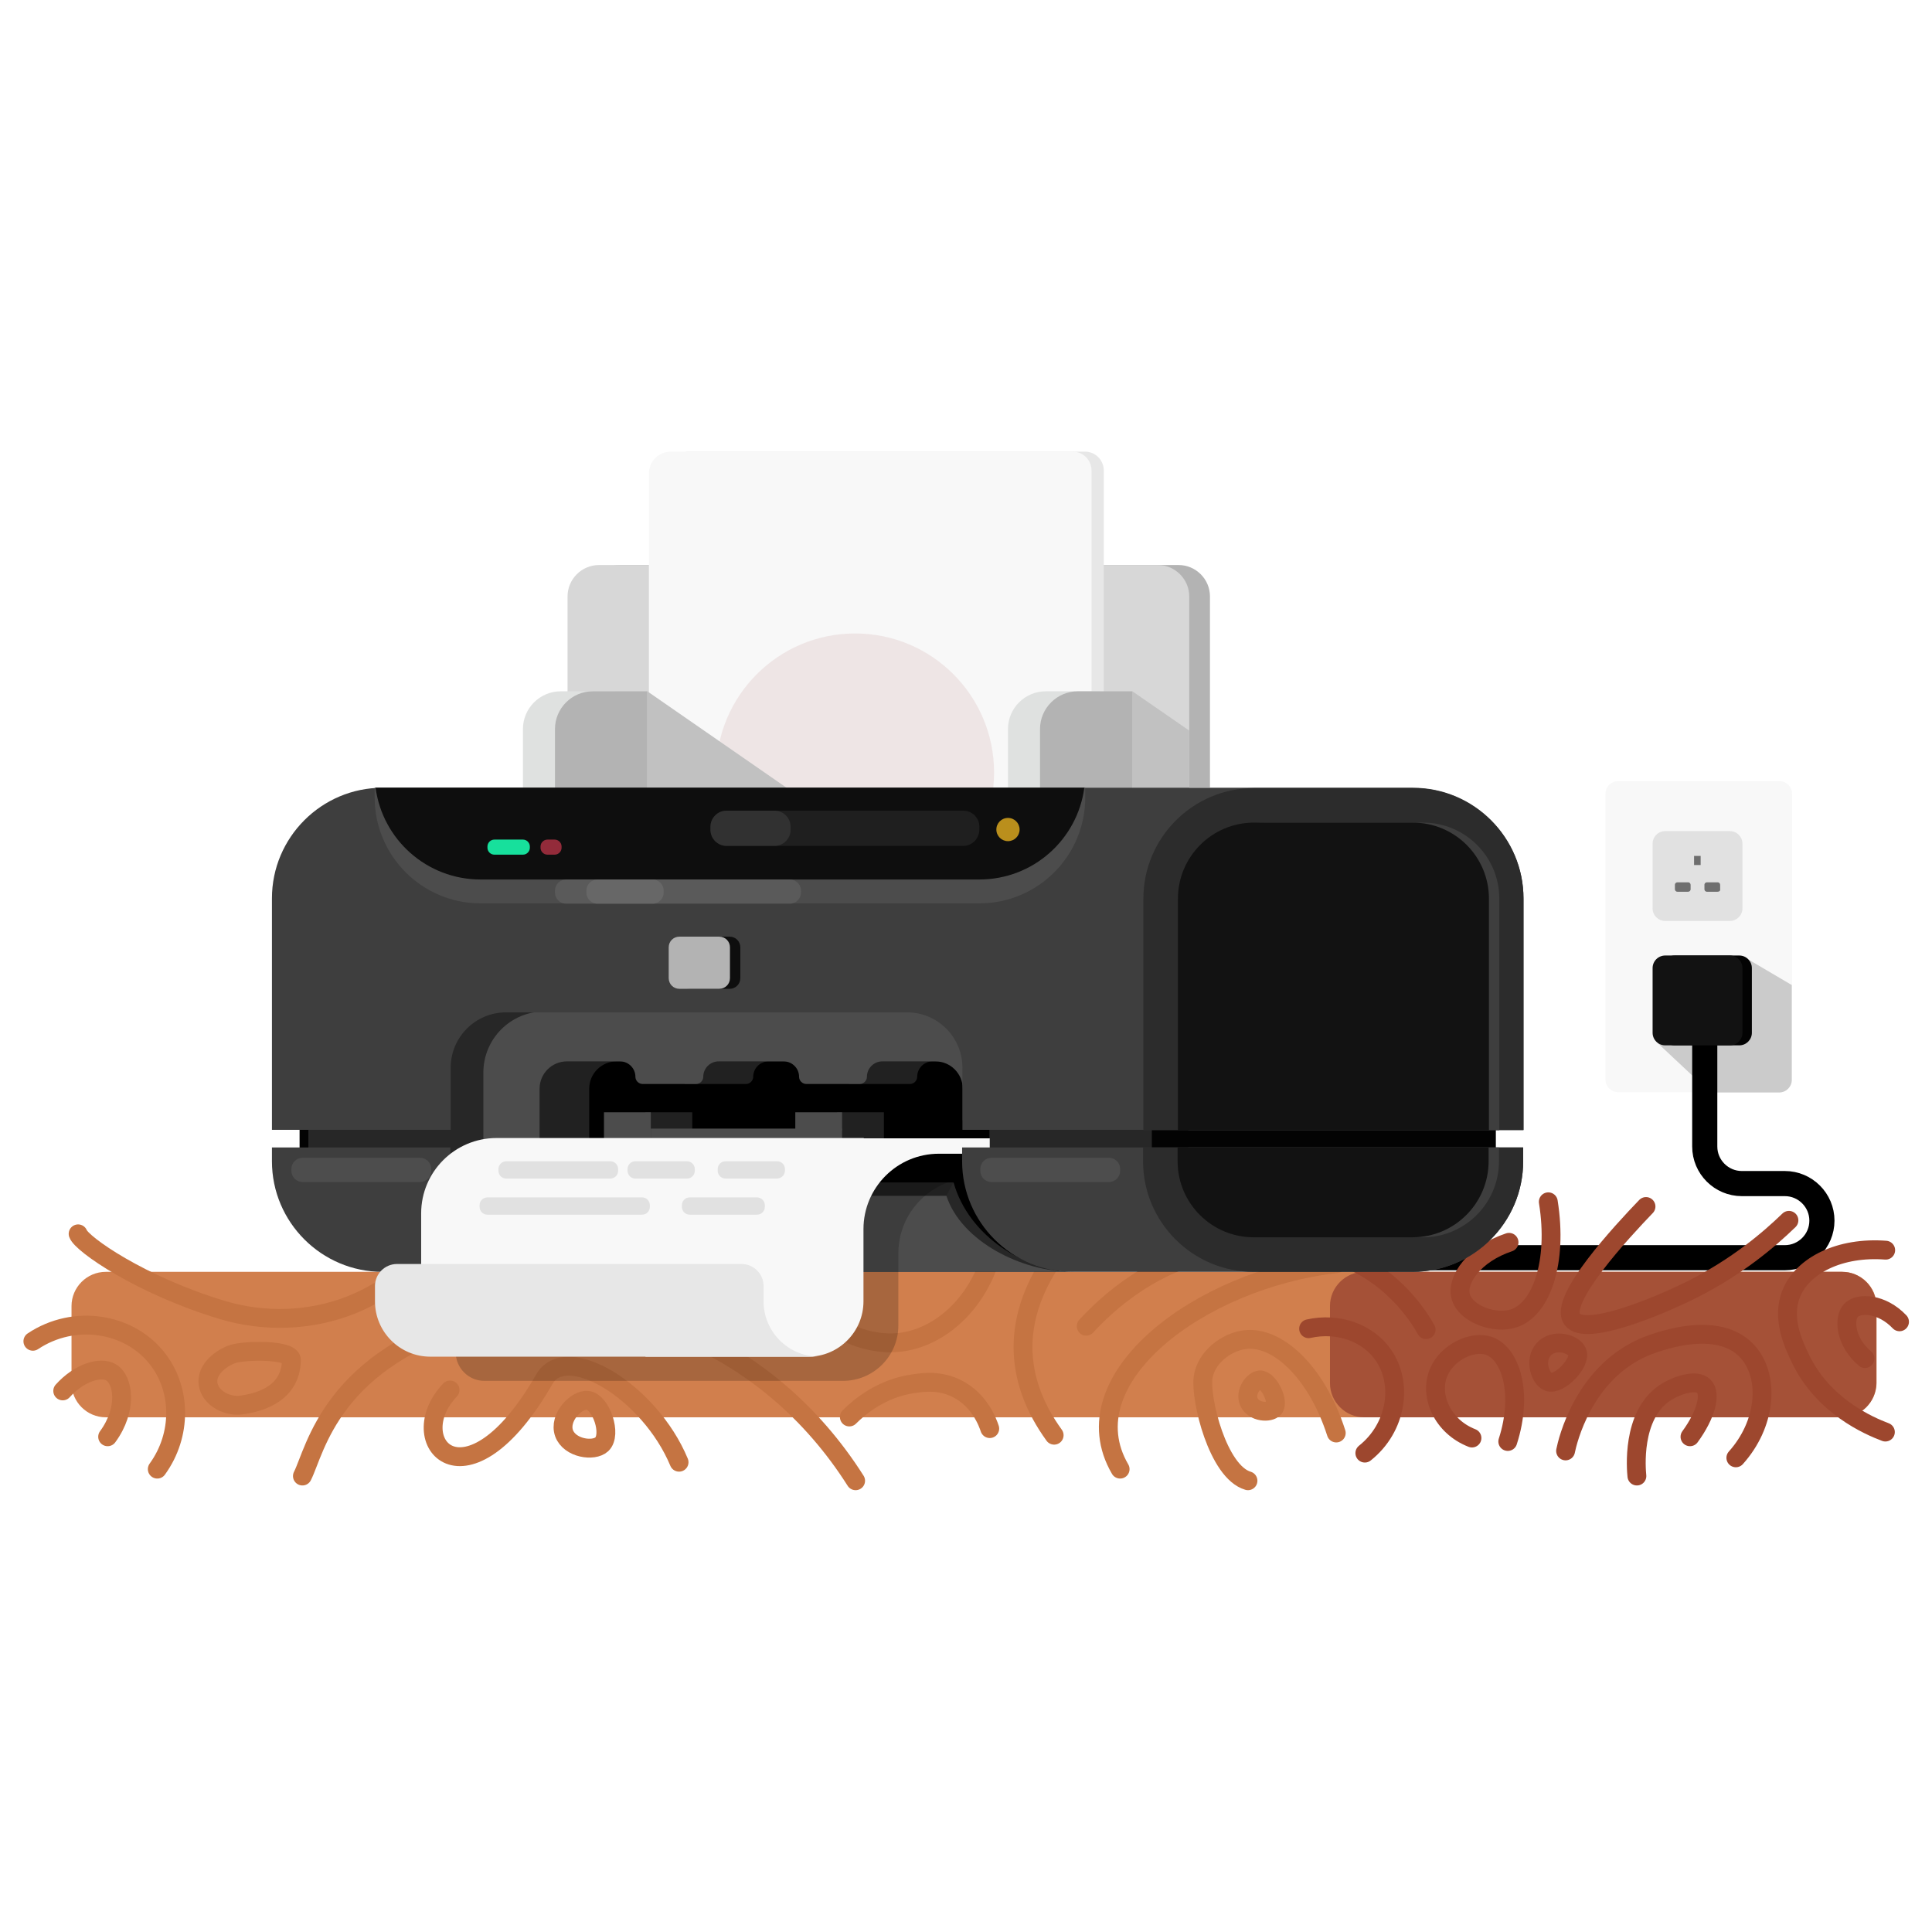 <?xml version="1.0" encoding="UTF-8" standalone="no"?>
<!DOCTYPE svg PUBLIC "-//W3C//DTD SVG 1.1//EN" "http://www.w3.org/Graphics/SVG/1.1/DTD/svg11.dtd">
<svg width="100%" height="100%" viewBox="0 0 1000 1000" version="1.1" xmlns="http://www.w3.org/2000/svg" xmlns:xlink="http://www.w3.org/1999/xlink" xml:space="preserve" xmlns:serif="http://www.serif.com/" style="fill-rule:evenodd;clip-rule:evenodd;stroke-linecap:round;stroke-linejoin:round;stroke-miterlimit:10;">
    <g id="XMLID_19_" transform="matrix(1.626,0,0,1.626,-329.158,-289.651)">
        <path d="M768.9,525.8L717.5,525.8C715.3,525.8 713.5,524 713.5,521.8L713.5,430.8C713.5,428.6 715.3,426.8 717.5,426.8L768.9,426.8C771.1,426.8 772.9,428.6 772.9,430.8L772.9,521.8C772.9,524 771.1,525.8 768.9,525.8Z" style="fill:rgb(248,248,248);fill-rule:nonzero;"/>
    </g>
    <g id="XMLID_41_" transform="matrix(1.626,0,0,1.626,-329.158,-289.651)">
        <path d="M729.6,509.7L746.9,525.9L768.8,525.9C771,525.9 772.8,524.1 772.8,521.9L772.8,491.7L757,482.4L729.6,509.7Z" style="fill:rgb(193,193,193);fill-opacity:0.81;fill-rule:nonzero;"/>
    </g>
    <g id="XMLID_21_" transform="matrix(1.626,0,0,1.626,-329.158,-289.651)">
        <path d="M753.1,471.3L732.5,471.3C730.3,471.3 728.5,469.5 728.5,467.3L728.5,446.7C728.5,444.5 730.3,442.7 732.5,442.7L753.1,442.7C755.3,442.7 757.1,444.5 757.1,446.7L757.1,467.3C757.1,469.5 755.3,471.3 753.1,471.3Z" style="fill:rgb(221,221,221);fill-opacity:0.85;fill-rule:nonzero;"/>
    </g>
    <g id="XMLID_5_" transform="matrix(1.626,0,0,1.626,-329.158,-289.651)">
        <path d="M756.1,510.9L735.5,510.9C733.3,510.9 731.5,509.1 731.5,506.9L731.5,486.3C731.5,484.1 733.3,482.3 735.5,482.3L756.1,482.3C758.3,482.3 760.1,484.1 760.1,486.3L760.1,506.9C760.1,509.1 758.3,510.9 756.1,510.9Z" style="fill:rgb(3,3,3);fill-rule:nonzero;"/>
    </g>
    <g id="XMLID_298_" transform="matrix(1.626,0,0,1.626,-329.158,-289.651)">
        <path d="M745.1,502L745.1,543.1C745.1,549.6 750.4,554.9 756.9,554.9L770.6,554.9C777.1,554.9 782.4,560.2 782.4,566.7C782.4,573.2 777.1,578.5 770.6,578.5L621,578.5" style="fill:none;fill-rule:nonzero;stroke:black;stroke-width:8px;"/>
    </g>
    <g id="XMLID_16_" transform="matrix(1.626,0,0,1.626,-329.158,-289.651)">
        <path d="M788.8,629.3L236.1,629.3C230.1,629.3 225.2,624.4 225.2,618.4L225.2,593.9C225.2,587.9 230.1,583 236.1,583L788.9,583C794.9,583 799.8,587.9 799.8,593.9L799.8,618.4C799.7,624.4 794.8,629.3 788.8,629.3Z" style="fill:rgb(209,127,77);fill-rule:nonzero;"/>
    </g>
    <g id="XMLID_119_">
        <g id="XMLID_116_" transform="matrix(1.626,0,0,1.626,-329.158,-289.651)">
            <path d="M559,645.8C542.3,617.2 584.1,585.4 627.8,580.4" style="fill:none;fill-rule:nonzero;stroke:rgb(197,116,66);stroke-width:6px;"/>
        </g>
        <g id="XMLID_1_" transform="matrix(1.626,0,0,1.626,-329.158,-289.651)">
            <path d="M472.8,629.2C475.9,626.1 483,620 493.3,618.6C496.7,618.1 501.6,617.5 506.9,620.1C514.3,623.7 516.9,631.1 517.5,632.9" style="fill:none;fill-rule:nonzero;stroke:rgb(197,116,66);stroke-width:6px;"/>
        </g>
        <g id="XMLID_6_" transform="matrix(1.626,0,0,1.626,-329.158,-289.651)">
            <path d="M227.3,570.9C228.4,574.1 247.1,587.3 273.4,595.2C299.7,603 331.5,593.7 346,563.3" style="fill:none;fill-rule:nonzero;stroke:rgb(197,116,66);stroke-width:6px;"/>
        </g>
        <g id="XMLID_106_" transform="matrix(1.626,0,0,1.626,-329.158,-289.651)">
            <path d="M212.9,605.1C226.1,596.3 243.6,599.2 252.5,610.6C260.2,620.4 260.4,634.9 252.5,645.8" style="fill:none;fill-rule:nonzero;stroke:rgb(197,116,66);stroke-width:6px;"/>
        </g>
        <g id="XMLID_185_" transform="matrix(1.626,0,0,1.626,-329.158,-289.651)">
            <path d="M222.4,620.9C227.6,615.1 234.4,613 237.8,615C241.8,617.4 243.1,626.8 236.7,635.5" style="fill:none;fill-rule:nonzero;stroke:rgb(197,116,66);stroke-width:6px;"/>
        </g>
        <g id="XMLID_187_" transform="matrix(1.626,0,0,1.626,-329.158,-289.651)">
            <path d="M276.4,609.2C272.9,610.4 267.9,614.1 268.7,618.8C269.4,623.3 274.9,626 279.2,625.4C285.8,624.5 295,621.5 295.2,611.1C295.3,607.6 280.1,607.9 276.4,609.2Z" style="fill:none;fill-rule:nonzero;stroke:rgb(197,116,66);stroke-width:6px;"/>
        </g>
        <g id="XMLID_192_" transform="matrix(1.626,0,0,1.626,-329.158,-289.651)">
            <path d="M298.7,648C302.8,640 307.9,609.9 355.9,597.4C397.8,586.4 446.8,605.3 474.8,649.5" style="fill:none;fill-rule:nonzero;stroke:rgb(197,116,66);stroke-width:6px;"/>
        </g>
        <g id="XMLID_194_" transform="matrix(1.626,0,0,1.626,-329.158,-289.651)">
            <path d="M345.7,620.6C330.1,637 350.9,660.4 375.7,617.2C382.6,605.1 409.2,621 418.6,643.6" style="fill:none;fill-rule:nonzero;stroke:rgb(197,116,66);stroke-width:6px;"/>
        </g>
        <g id="XMLID_199_" transform="matrix(1.626,0,0,1.626,-329.158,-289.651)">
            <path d="M599.7,649.5C590.1,646.7 584.5,623.6 585.4,616.7C586.3,610.1 593,605.3 598.6,604.6C608.9,603.2 621.5,614.7 627.8,634.3" style="fill:none;fill-rule:nonzero;stroke:rgb(197,116,66);stroke-width:6px;"/>
        </g>
        <g id="XMLID_202_" transform="matrix(1.626,0,0,1.626,-329.158,-289.651)">
            <path d="M461.5,565.2C460.2,567.4 455,576.3 457.8,586.5C461.4,599.5 475.8,605.8 486.4,605.6C501.8,605.3 516.6,591.2 519.4,571.1" style="fill:none;fill-rule:nonzero;stroke:rgb(197,116,66);stroke-width:6px;"/>
        </g>
        <g id="XMLID_197_" transform="matrix(1.626,0,0,1.626,-329.158,-289.651)">
            <path d="M548.9,565.9C543.9,570.8 512.4,599.6 538,635" style="fill:none;fill-rule:nonzero;stroke:rgb(197,116,66);stroke-width:6px;"/>
        </g>
        <g id="XMLID_262_" transform="matrix(1.626,0,0,1.626,-329.158,-289.651)">
            <path d="M548.2,600.3C554.2,593.8 569.8,578.5 593.7,575.4C600.3,574.5 606.2,574.7 611.3,575.4" style="fill:none;fill-rule:nonzero;stroke:rgb(197,116,66);stroke-width:6px;"/>
        </g>
        <g id="XMLID_3_" transform="matrix(1.626,0,0,1.626,-329.158,-289.651)">
            <path d="M603.5,617.4C601.5,617.5 598.6,621.2 600,624.4C601.5,627.8 606.7,628 608,626.4C609.7,624.3 606.3,617.3 603.5,617.4Z" style="fill:none;fill-rule:nonzero;stroke:rgb(197,116,66);stroke-width:6px;"/>
        </g>
        <g id="XMLID_4_" transform="matrix(1.626,0,0,1.626,-329.158,-289.651)">
            <path d="M389.5,623.9C385.9,623.5 380.2,629.4 382,634.4C383.8,639.2 391.4,640.3 394,637.9C397.3,634.8 393.8,624.4 389.5,623.9Z" style="fill:none;fill-rule:nonzero;stroke:rgb(197,116,66);stroke-width:6px;"/>
        </g>
    </g>
    <g id="XMLID_9_" transform="matrix(1.626,0,0,1.626,-329.158,-289.651)">
        <path d="M587.7,428.8L389.8,428.8L389.8,368C389.8,362.5 394.3,358 399.8,358L577.6,358C583.1,358 587.6,362.5 587.6,368L587.6,428.8L587.7,428.8Z" style="fill:rgb(179,179,179);fill-rule:nonzero;"/>
    </g>
    <g id="XMLID_7_" transform="matrix(1.626,0,0,1.626,-329.158,-289.651)">
        <path d="M581,428.8L383.1,428.8L383.1,368C383.1,362.5 387.6,358 393.1,358L571,358C576.5,358 581,362.5 581,368L581,428.8Z" style="fill:rgb(215,215,215);fill-rule:nonzero;"/>
    </g>
    <g id="XMLID_43_" transform="matrix(1.626,0,0,1.626,-329.158,-289.651)">
        <path d="M581,410.7L562.9,398.2L562.9,441L581,441L581,410.7Z" style="fill:rgb(193,193,193);fill-rule:nonzero;"/>
    </g>
    <g id="XMLID_15_" transform="matrix(1.626,0,0,1.626,-329.158,-289.651)">
        <path d="M553.8,428.8L414.8,428.8L414.8,328.9C414.8,325 417.9,321.9 421.8,321.9L547.8,321.9C551.1,321.9 553.8,324.6 553.8,327.9L553.8,428.8Z" style="fill:rgb(231,231,231);fill-rule:nonzero;"/>
    </g>
    <g id="XMLID_12_" transform="matrix(1.626,0,0,1.626,-329.158,-289.651)">
        <path d="M549.9,428.8L409,428.8L409,328.9C409,325 412.1,321.9 416,321.9L543.9,321.9C547.2,321.9 549.9,324.6 549.9,327.9L549.9,428.8Z" style="fill:rgb(248,248,248);fill-rule:nonzero;"/>
    </g>
    <g id="XMLID_8_" transform="matrix(1.626,0,0,1.626,-329.158,-289.651)">
        <path d="M398.3,441L368.9,441L368.9,410.2C368.9,403.6 374.3,398.2 380.9,398.2L398.3,398.2L398.3,441Z" style="fill:rgb(223,225,224);fill-rule:nonzero;"/>
    </g>
    <g id="XMLID_11_" transform="matrix(1.626,0,0,1.626,-329.158,-289.651)">
        <path d="M408.5,441L379.1,441L379.1,410.2C379.1,403.6 384.5,398.2 391.1,398.2L408.5,398.2L408.5,441Z" style="fill:rgb(179,179,179);fill-rule:nonzero;"/>
    </g>
    <g id="XMLID_14_" transform="matrix(1.626,0,0,1.626,-329.158,-289.651)">
        <path d="M552.7,441L523.3,441L523.3,410.2C523.3,403.6 528.7,398.2 535.3,398.2L552.7,398.2L552.7,441Z" style="fill:rgb(223,225,224);fill-rule:nonzero;"/>
    </g>
    <g transform="matrix(1.626,0,0,1.626,-119.311,-116.188)">
        <circle cx="345.576" cy="317.341" r="44.239" style="fill:rgb(177,112,112);fill-opacity:0.14;"/>
    </g>
    <g id="XMLID_13_" transform="matrix(1.626,0,0,1.626,-329.158,-289.651)">
        <path d="M562.9,441L533.5,441L533.5,410.2C533.5,403.6 538.9,398.2 545.5,398.2L562.9,398.2L562.9,441Z" style="fill:rgb(179,179,179);fill-rule:nonzero;"/>
    </g>
    <g id="XMLID_25_" transform="matrix(1.626,0,0,1.626,-329.158,-289.651)">
        <path d="M408.5,398.2L470.3,441L408.5,441L408.5,398.2Z" style="fill:rgb(193,193,193);fill-rule:nonzero;"/>
    </g>
    <g id="XMLID_32_" transform="matrix(1.626,0,0,1.626,-329.158,-289.651)">
        <rect x="297.8" y="524.2" width="380.8" height="33.5" style="fill:rgb(3,3,3);"/>
    </g>
    <g id="XMLID_27_" transform="matrix(1.626,0,0,1.626,-329.158,-289.651)">
        <rect x="300.6" y="483.4" width="268.5" height="81.4" style="fill:rgb(39,39,39);"/>
    </g>
    <g id="XMLID_71_" transform="matrix(1.626,0,0,1.626,-329.158,-289.651)">
        <path d="M529.3,580.4L363.5,580.4L363.5,514.3L517.4,514.3L517.4,550.1L529.3,557.5L529.3,580.4Z" style="fill-rule:nonzero;"/>
    </g>
    <g id="XMLID_35_" transform="matrix(1.626,0,0,1.626,-329.158,-289.651)">
        <path d="M523.1,500.1L391.6,500.1C380.8,500.1 372.1,508.8 372.1,519.6L372.1,558.6L390,558.6L390,524.7C390,519.9 393.9,516 398.7,516L415.6,516C418.3,516 420.5,518.2 420.5,520.9L420.5,523.2L439.9,523.2C441.2,523.2 442.2,522.1 442.2,520.9C442.2,518.2 444.4,516 447.1,516L467.8,516C470.5,516 472.7,518.2 472.7,520.9L472.7,523.2L492.1,523.2C493.4,523.2 494.4,522.1 494.4,520.9C494.4,518.2 496.6,516 499.3,516L516.2,516C521,516 524.9,519.9 524.9,524.7L524.9,534.7L542.8,534.7L542.8,519.6C542.6,508.8 533.9,500.1 523.1,500.1Z" style="fill:rgb(33,33,33);fill-rule:nonzero;"/>
    </g>
    <g id="XMLID_123_" transform="matrix(1.626,0,0,1.626,-329.158,-289.651)">
        <path d="M507.3,500.1L375.8,500.1C365,500.1 356.3,508.8 356.3,519.6L356.3,558.6L374.2,558.6L374.2,524.7C374.2,519.9 378.1,516 382.9,516L399.8,516C402.5,516 404.7,518.2 404.7,520.9C404.7,522.2 405.8,523.2 407,523.2L424,523.2C425.3,523.2 426.3,522.1 426.3,520.9C426.3,518.2 428.5,516 431.2,516L451.9,516C454.6,516 456.8,518.2 456.8,520.9C456.8,522.2 457.9,523.2 459.1,523.2L476.1,523.2C477.4,523.2 478.4,522.1 478.4,520.9C478.4,518.2 480.6,516 483.3,516L500.2,516C505,516 508.9,519.9 508.9,524.7L508.9,534.7L526.8,534.7L526.8,519.6C526.8,508.8 518,500.1 507.3,500.1Z" style="fill:rgb(76,76,76);fill-rule:nonzero;"/>
    </g>
    <g id="XMLID_114_" transform="matrix(1.626,0,0,1.626,-329.158,-289.651)">
        <path d="M506,554.6L346.8,554.6L346.8,583L544.9,583C528.9,583 510.8,571.7 506,554.6Z" style="fill:rgb(39,39,39);fill-rule:nonzero;"/>
    </g>
    <g id="XMLID_33_" transform="matrix(1.626,0,0,1.626,-329.158,-289.651)">
        <path d="M503.7,558.8L505.9,554.6L481.3,554.6L478.7,560.4L503.7,558.8Z" style="fill:rgb(33,33,33);fill-rule:nonzero;"/>
    </g>
    <g id="XMLID_111_" transform="matrix(1.626,0,0,1.626,-329.158,-289.651)">
        <path d="M503.7,558.8L345.7,558.8L345.7,583L543.8,583C527.8,583 508.5,573.4 503.7,558.8Z" style="fill:rgb(76,76,76);fill-rule:nonzero;"/>
    </g>
    <g id="XMLID_304_" transform="matrix(1.626,0,0,1.626,-329.158,-289.651)">
        <path d="M520.1,548.2L371.5,548.2C358.3,548.2 347.5,558.9 347.5,572.2L347.5,608.6C347.5,613.6 351.6,617.7 356.6,617.7L470.8,617.7C480.5,617.7 488.4,609.8 488.4,600.1L488.4,577.1C488.4,563.9 499.1,553.1 512.4,553.1L520.1,553.1L520.1,548.2Z" style="fill:rgb(2,2,2);fill-opacity:0.2;fill-rule:nonzero;"/>
    </g>
    <g id="XMLID_186_" transform="matrix(1.626,0,0,1.626,-329.158,-289.651)">
        <path d="M652.2,428.9L324.2,428.9C304.8,428.9 289,444.7 289,464.1L289,537.8L345.9,537.8L345.9,518C345.9,508.3 353.8,500.4 363.5,500.4L491.2,500.4C500.9,500.4 508.8,508.3 508.8,518L508.8,537.8L687.4,537.8L687.4,464.1C687.4,444.7 671.6,428.9 652.2,428.9Z" style="fill:rgb(62,62,62);fill-rule:nonzero;"/>
    </g>
    <g id="XMLID_70_" transform="matrix(1.626,0,0,1.626,-329.158,-289.651)">
        <path d="M687.4,537.9L687.4,464.2C687.4,444.8 671.6,429 652.2,429L601.6,429C582.2,429 566.4,444.8 566.4,464.2L566.4,537.9L687.4,537.9Z" style="fill:rgb(44,44,44);fill-rule:nonzero;"/>
    </g>
    <g id="XMLID_121_" transform="matrix(1.626,0,0,1.626,-329.158,-289.651)">
        <path d="M679.7,537.9L679.7,464.2C679.7,450.8 668.8,440 655.5,440L604.9,440C591.5,440 580.7,450.9 580.7,464.2L580.7,537.9L679.7,537.9Z" style="fill:rgb(62,62,62);fill-rule:nonzero;"/>
    </g>
    <g id="XMLID_73_" transform="matrix(1.626,0,0,1.626,-329.158,-289.651)">
        <path d="M676.4,537.9L676.4,464.2C676.4,450.8 665.5,440 652.2,440L601.6,440C588.2,440 577.4,450.9 577.4,464.2L577.4,537.9L676.4,537.9Z" style="fill:rgb(18,18,18);fill-rule:nonzero;"/>
    </g>
    <g id="XMLID_17_" transform="matrix(1.626,0,0,1.626,-329.158,-289.651)">
        <path d="M788.8,629.3L636.7,629.3C630.7,629.3 625.8,624.4 625.8,618.4L625.8,593.9C625.8,587.9 630.7,583 636.7,583L788.8,583C794.8,583 799.7,587.9 799.7,593.9L799.7,618.4C799.7,624.4 794.8,629.3 788.8,629.3Z" style="fill:rgb(165,81,55);fill-rule:nonzero;"/>
    </g>
    <g id="XMLID_183_" transform="matrix(1.626,0,0,1.626,-329.158,-289.651)">
        <rect x="407.9" y="532.2" width="14.9" height="8.3" style="fill:rgb(33,33,33);"/>
    </g>
    <g id="XMLID_39_" transform="matrix(1.626,0,0,1.626,-329.158,-289.651)">
        <rect x="468.9" y="532.2" width="14.9" height="8.3" style="fill:rgb(33,33,33);"/>
    </g>
    <g id="XMLID_37_" transform="matrix(1.626,0,0,1.626,-329.158,-289.651)">
        <rect x="394.7" y="532.2" width="14.9" height="8.3" style="fill:rgb(76,76,76);"/>
    </g>
    <g id="XMLID_109_" transform="matrix(1.626,0,0,1.626,-329.158,-289.651)">
        <rect x="455.6" y="532.2" width="14.9" height="5.7" style="fill:rgb(76,76,76);"/>
    </g>
    <g id="XMLID_29_" transform="matrix(1.626,0,0,1.626,-329.158,-289.651)">
        <rect x="409.6" y="537.4" width="60.9" height="3.1" style="fill:rgb(76,76,76);"/>
    </g>
    <g id="XMLID_224_" transform="matrix(1.626,0,0,1.626,-329.158,-289.651)">
        <path d="M548,428.9L321.7,428.9L321.7,432C321.7,450.6 336.8,465.7 355.4,465.7L514.2,465.7C532.8,465.7 547.9,450.6 547.9,432L547.9,428.9L548,428.9Z" style="fill:rgb(76,76,76);fill-rule:nonzero;"/>
    </g>
    <g id="XMLID_233_" transform="matrix(1.626,0,0,1.626,-329.158,-289.651)">
        <path d="M355.4,458.1L514.2,458.1C531.3,458.1 545.4,445.4 547.6,428.9L322,428.9C324.2,445.4 338.3,458.1 355.4,458.1Z" style="fill:rgb(14,14,14);fill-rule:nonzero;"/>
    </g>
    <g id="XMLID_86_" transform="matrix(1.626,0,0,1.626,-329.158,-289.651)">
        <path d="M368.9,450.2L359.8,450.2C358.6,450.2 357.6,449.2 357.6,448L357.6,447.6C357.6,446.4 358.6,445.4 359.8,445.4L368.9,445.4C370.1,445.4 371.1,446.4 371.1,447.6L371.1,448C371.1,449.2 370.1,450.2 368.9,450.2Z" style="fill:rgb(23,224,156);fill-rule:nonzero;"/>
    </g>
    <g id="XMLID_184_" transform="matrix(1.626,0,0,1.626,-329.158,-289.651)">
        <path d="M379,450.2L376.7,450.2C375.5,450.2 374.5,449.2 374.5,448L374.5,447.6C374.5,446.4 375.5,445.4 376.7,445.4L379,445.4C380.2,445.4 381.2,446.4 381.2,447.6L381.2,448C381.2,449.2 380.2,450.2 379,450.2Z" style="fill:rgb(147,43,58);fill-rule:nonzero;"/>
    </g>
    <g id="XMLID_105_" transform="matrix(1.626,0,0,1.626,-329.158,-289.651)">
        <path d="M509.1,447.4L433.7,447.4C430.9,447.4 428.6,445.1 428.6,442.3L428.6,441.3C428.6,438.5 430.9,436.2 433.7,436.2L509.1,436.2C511.9,436.2 514.2,438.5 514.2,441.3L514.2,442.3C514.1,445.1 511.9,447.4 509.1,447.4Z" style="fill:rgb(31,31,31);fill-rule:nonzero;"/>
    </g>
    <g id="XMLID_225_" transform="matrix(1.626,0,0,1.626,-329.158,-289.651)">
        <path d="M449,447.4L433.7,447.4C430.9,447.4 428.6,445.1 428.6,442.3L428.6,441.3C428.6,438.5 430.9,436.2 433.7,436.2L449,436.2C451.8,436.2 454.1,438.5 454.1,441.3L454.1,442.3C454.1,445.1 451.8,447.4 449,447.4Z" style="fill:rgb(49,49,49);fill-rule:nonzero;"/>
    </g>
    <g id="XMLID_226_" transform="matrix(1.626,0,0,1.626,-329.158,-289.651)">
        <path d="M453.9,465.8L382.6,465.8C380.7,465.8 379.1,464.2 379.1,462.3L379.1,461.6C379.1,459.7 380.7,458.1 382.6,458.1L453.9,458.1C455.8,458.1 457.4,459.7 457.4,461.6L457.4,462.3C457.4,464.2 455.8,465.8 453.9,465.8Z" style="fill:rgb(90,90,90);fill-rule:nonzero;"/>
    </g>
    <g id="XMLID_228_" transform="matrix(1.626,0,0,1.626,-329.158,-289.651)">
        <path d="M410.2,465.8L392.6,465.8C390.7,465.8 389.1,464.2 389.1,462.3L389.1,461.6C389.1,459.7 390.7,458.1 392.6,458.1L410.2,458.1C412.1,458.1 413.7,459.7 413.7,461.6L413.7,462.3C413.7,464.2 412.1,465.8 410.2,465.8Z" style="fill:rgb(103,103,103);fill-rule:nonzero;"/>
    </g>
    <g id="XMLID_193_" transform="matrix(1.626,0,0,1.626,-329.158,-289.651)">
        <path d="M345.9,543.4L289,543.4L289,547.8C289,567.2 304.8,583 324.2,583L345.8,583L345.8,543.4L345.9,543.4Z" style="fill:rgb(62,62,62);fill-rule:nonzero;"/>
    </g>
    <g id="XMLID_247_" transform="matrix(1.626,0,0,1.626,-329.158,-289.651)">
        <path d="M336.2,554.4L298.7,554.4C296.8,554.4 295.2,552.8 295.2,550.9L295.2,550.2C295.2,548.3 296.8,546.7 298.7,546.7L336.2,546.7C338.1,546.7 339.7,548.3 339.7,550.2L339.7,550.9C339.7,552.8 338.1,554.4 336.2,554.4Z" style="fill:rgb(77,77,77);fill-rule:nonzero;"/>
    </g>
    <g id="XMLID_239_" transform="matrix(1.626,0,0,1.626,-329.158,-289.651)">
        <circle cx="523.3" cy="442.2" r="3.7" style="fill:rgb(186,143,28);"/>
    </g>
    <g id="XMLID_259_" transform="matrix(1.626,0,0,1.626,-329.158,-289.651)">
        <path d="M477.4,540.4L360.5,540.4C347.3,540.4 336.5,551.1 336.5,564.4L336.5,583L407.9,583L407.9,610L459.7,610C469.4,610 477.3,602.1 477.3,592.4L477.3,569.4C477.3,556.2 488,545.4 501.3,545.4L517.5,545.4L517.5,540.5L477.4,540.5L477.4,540.4Z" style="fill:rgb(248,248,248);fill-rule:nonzero;"/>
    </g>
    <g id="XMLID_115_" transform="matrix(1.626,0,0,1.626,-329.158,-289.651)">
        <path d="M396.7,553.3L363.6,553.3C362.2,553.3 361.1,552.2 361.1,550.8L361.1,550.3C361.1,548.9 362.2,547.8 363.6,547.8L396.7,547.8C398.1,547.8 399.2,548.9 399.2,550.3L399.2,550.8C399.2,552.2 398.1,553.3 396.7,553.3Z" style="fill:rgb(221,221,221);fill-opacity:0.85;fill-rule:nonzero;"/>
    </g>
    <g id="XMLID_122_" transform="matrix(1.626,0,0,1.626,-329.158,-289.651)">
        <path d="M421.1,553.3L404.7,553.3C403.3,553.3 402.2,552.2 402.2,550.8L402.2,550.3C402.2,548.9 403.3,547.8 404.7,547.8L421.1,547.8C422.5,547.8 423.6,548.9 423.6,550.3L423.6,550.8C423.6,552.2 422.5,553.3 421.1,553.3Z" style="fill:rgb(221,221,221);fill-opacity:0.85;fill-rule:nonzero;"/>
    </g>
    <g id="XMLID_198_" transform="matrix(1.626,0,0,1.626,-329.158,-289.651)">
        <path d="M449.8,553.3L433.4,553.3C432,553.3 430.9,552.2 430.9,550.8L430.9,550.3C430.9,548.9 432,547.8 433.4,547.8L449.8,547.8C451.2,547.8 452.3,548.9 452.3,550.3L452.3,550.8C452.3,552.2 451.1,553.3 449.8,553.3Z" style="fill:rgb(221,221,221);fill-opacity:0.85;fill-rule:nonzero;"/>
    </g>
    <g id="XMLID_189_" transform="matrix(1.626,0,0,1.626,-329.158,-289.651)">
        <path d="M406.8,564.8L357.6,564.8C356.2,564.8 355.1,563.7 355.1,562.3L355.1,561.8C355.1,560.4 356.2,559.3 357.6,559.3L406.8,559.3C408.2,559.3 409.3,560.4 409.3,561.8L409.3,562.3C409.3,563.7 408.2,564.8 406.8,564.8Z" style="fill:rgb(221,221,221);fill-opacity:0.85;fill-rule:nonzero;"/>
    </g>
    <g id="XMLID_124_" transform="matrix(1.626,0,0,1.626,-329.158,-289.651)">
        <path d="M443.4,564.8L422,564.8C420.6,564.8 419.5,563.7 419.5,562.3L419.5,561.8C419.5,560.4 420.6,559.3 422,559.3L443.4,559.3C444.8,559.3 445.9,560.4 445.9,561.8L445.9,562.3C445.9,563.7 444.8,564.8 443.4,564.8Z" style="fill:rgb(221,221,221);fill-opacity:0.85;fill-rule:nonzero;"/>
    </g>
    <g id="XMLID_31_" transform="matrix(1.626,0,0,1.626,-329.158,-289.651)">
        <path d="M445.5,592.4L445.5,587.5C445.5,583.6 442.3,580.5 438.5,580.5L328.8,580.5C324.9,580.5 321.8,583.7 321.8,587.5L321.8,592.4C321.8,602.1 329.7,610 339.4,610L462.7,610C453.1,609.7 445.5,601.9 445.5,592.4Z" style="fill:rgb(231,231,231);fill-rule:nonzero;"/>
    </g>
    <g id="XMLID_303_">
        <g id="XMLID_162_" transform="matrix(1.626,0,0,1.626,-329.158,-289.651)">
            <path d="M700.8,640C701.4,637 706.4,615.4 725.7,607C727.6,606.2 749.7,596.9 759.4,609.2C765.7,617.2 764.6,631.5 755,642.2" style="fill:none;fill-rule:nonzero;stroke:rgb(157,71,46);stroke-width:6px;"/>
        </g>
        <g id="XMLID_163_" transform="matrix(1.626,0,0,1.626,-329.158,-289.651)">
            <path d="M723.5,648C723.3,646 721.7,628.8 732.3,621.6C736,619.1 742.4,617 744.8,619.4C747.2,621.8 745.6,628.4 740.4,635.5" style="fill:none;fill-rule:nonzero;stroke:rgb(157,71,46);stroke-width:6px;"/>
        </g>
        <g id="XMLID_164_" transform="matrix(1.626,0,0,1.626,-329.158,-289.651)">
            <path d="M726.4,562.2C719,569.9 698.4,592 702.9,598.1C707,603.7 730.3,594 741.1,588.6C755.4,581.4 765.5,572.8 771.9,566.6" style="fill:none;fill-rule:nonzero;stroke:rgb(157,71,46);stroke-width:6px;"/>
        </g>
        <g id="XMLID_288_" transform="matrix(1.626,0,0,1.626,-329.158,-289.651)">
            <path d="M802.7,576.1C788.3,575 776.3,580.8 772.6,590C769.5,597.8 773.3,605.9 775.5,610.5C782.7,625.7 797.3,632 802.6,634" style="fill:none;fill-rule:nonzero;stroke:rgb(157,71,46);stroke-width:6px;"/>
        </g>
        <g id="XMLID_289_" transform="matrix(1.626,0,0,1.626,-329.158,-289.651)">
            <path d="M807.1,598.9C801.5,593 794.2,592.7 791.7,595.2C789.2,597.8 789.8,605.3 796.1,610.6" style="fill:none;fill-rule:nonzero;stroke:rgb(157,71,46);stroke-width:6px;"/>
        </g>
        <g id="XMLID_87_" transform="matrix(1.626,0,0,1.626,-329.158,-289.651)">
            <path d="M671,635.9C661.5,632.2 657.3,622.3 660.4,615C663.1,608.5 671.3,604.7 676.5,606.6C683.2,609 687.4,621.5 682.4,637" style="fill:none;fill-rule:nonzero;stroke:rgb(157,71,46);stroke-width:6px;"/>
        </g>
        <g id="XMLID_84_" transform="matrix(1.626,0,0,1.626,-329.158,-289.651)">
            <path d="M619,601.1C628.4,599 637.9,602.4 642.8,609.5C649.1,618.6 647.1,632.6 636.9,640.7" style="fill:none;fill-rule:nonzero;stroke:rgb(157,71,46);stroke-width:6px;"/>
        </g>
        <g id="XMLID_295_" transform="matrix(1.626,0,0,1.626,-329.158,-289.651)">
            <path d="M682.8,573.6C671.7,577.3 666,585.5 667.4,590.8C668.9,596.4 678.2,599.8 684.3,597.8C693,595 698.4,580.1 695.3,560.7" style="fill:none;fill-rule:nonzero;stroke:rgb(157,71,46);stroke-width:6px;"/>
        </g>
        <g id="XMLID_300_" transform="matrix(1.626,0,0,1.626,-329.158,-289.651)">
            <path d="M693.8,607.7C690.7,611.2 692.8,617.1 695.3,618C698.8,619.3 705.9,611.8 704.5,608.5C703.4,605.9 697.1,604 693.8,607.7Z" style="fill:none;fill-rule:nonzero;stroke:rgb(157,71,46);stroke-width:6px;"/>
        </g>
        <g id="XMLID_302_" transform="matrix(1.626,0,0,1.626,-329.158,-289.651)">
            <path d="M656.4,601.4C654.6,598.1 645.2,582.2 625.6,576.8" style="fill:none;fill-rule:nonzero;stroke:rgb(157,71,46);stroke-width:6px;"/>
        </g>
    </g>
    <g transform="matrix(1.626,0,0,1.626,-329.158,-289.651)">
        <g id="XMLID_191_">
            <path id="XMLID_201_" d="M508.7,543.4L508.7,547.8C508.7,567.2 524.5,583 543.9,583L652.1,583C671.5,583 687.3,567.2 687.3,547.8L687.3,543.4L508.7,543.4Z" style="fill:rgb(62,62,62);fill-rule:nonzero;"/>
        </g>
    </g>
    <g id="XMLID_79_" transform="matrix(1.626,0,0,1.626,-329.158,-289.651)">
        <path d="M566.3,543.4L566.3,547.8C566.3,567.2 582.1,583 601.5,583L652.1,583C671.5,583 687.3,567.2 687.3,547.8L687.3,543.4L566.3,543.4Z" style="fill:rgb(44,44,44);fill-rule:nonzero;"/>
    </g>
    <g id="XMLID_223_" transform="matrix(1.626,0,0,1.626,-329.158,-289.651)">
        <path d="M580.6,543.4L580.6,547.8C580.6,561.2 591.5,572 604.8,572L655.4,572C668.8,572 679.6,561.1 679.6,547.8L679.6,543.4L580.6,543.4Z" style="fill:rgb(62,62,62);fill-rule:nonzero;"/>
    </g>
    <g id="XMLID_72_" transform="matrix(1.626,0,0,1.626,-329.158,-289.651)">
        <path d="M577.3,543.4L577.3,547.8C577.3,561.2 588.2,572 601.5,572L652.1,572C665.5,572 676.3,561.1 676.3,547.8L676.3,543.4L577.3,543.4Z" style="fill:rgb(18,18,18);fill-rule:nonzero;"/>
    </g>
    <g id="XMLID_243_" transform="matrix(1.626,0,0,1.626,-329.158,-289.651)">
        <path d="M555.5,554.4L518,554.4C516.1,554.4 514.5,552.8 514.5,550.9L514.5,550.2C514.5,548.3 516.1,546.7 518,546.7L555.5,546.7C557.4,546.7 559,548.3 559,550.2L559,550.9C559,552.8 557.4,554.4 555.5,554.4Z" style="fill:rgb(77,77,77);fill-rule:nonzero;"/>
    </g>
    <g id="XMLID_18_" transform="matrix(1.626,0,0,1.626,-329.158,-289.651)">
        <path d="M434.7,492.9L422,492.9C420.1,492.9 418.6,491.4 418.6,489.5L418.6,479.7C418.6,477.8 420.1,476.3 422,476.3L434.7,476.3C436.6,476.3 438.1,477.8 438.1,479.7L438.1,489.5C438.1,491.4 436.6,492.9 434.7,492.9Z" style="fill:rgb(14,14,14);fill-rule:nonzero;"/>
    </g>
    <g id="XMLID_2_" transform="matrix(1.626,0,0,1.626,-329.158,-289.651)">
        <path d="M431.4,492.9L418.7,492.9C416.8,492.9 415.3,491.4 415.3,489.5L415.3,479.7C415.3,477.8 416.8,476.3 418.7,476.3L431.4,476.3C433.3,476.3 434.8,477.8 434.8,479.7L434.8,489.5C434.8,491.4 433.3,492.9 431.4,492.9Z" style="fill:rgb(179,179,179);fill-rule:nonzero;"/>
    </g>
    <g id="XMLID_30_" opacity="0.54">
        <g id="XMLID_26_" transform="matrix(1.626,0,0,1.626,-329.158,-289.651)">
            <path d="M739.8,462L736.4,462C735.9,462 735.6,461.6 735.6,461.2L735.6,459.8C735.6,459.3 736,459 736.4,459L739.8,459C740.3,459 740.6,459.4 740.6,459.8L740.6,461.2C740.6,461.7 740.2,462 739.8,462Z" style="fill:rgb(14,14,14);fill-rule:nonzero;"/>
        </g>
        <g id="XMLID_34_" transform="matrix(1.626,0,0,1.626,-329.158,-289.651)">
            <path d="M749.2,462L745.8,462C745.3,462 745,461.6 745,461.2L745,459.8C745,459.3 745.4,459 745.8,459L749.2,459C749.7,459 750,459.4 750,459.8L750,461.2C750.1,461.7 749.7,462 749.2,462Z" style="fill:rgb(14,14,14);fill-rule:nonzero;"/>
        </g>
    </g>
    <g id="XMLID_77_" transform="matrix(1.626,0,0,1.626,-329.158,-289.651)">
        <rect x="741.7" y="450.6" width="2.1" height="2.9" style="fill:rgb(14,14,14);fill-opacity:0.54;"/>
    </g>
    <g id="XMLID_22_" transform="matrix(1.626,0,0,1.626,-329.158,-289.651)">
        <path d="M753.1,510.9L732.5,510.9C730.3,510.9 728.5,509.1 728.5,506.9L728.5,486.3C728.5,484.1 730.3,482.3 732.5,482.3L753.1,482.3C755.3,482.3 757.1,484.1 757.1,486.3L757.1,506.9C757.1,509.1 755.3,510.9 753.1,510.9Z" style="fill:rgb(18,18,18);fill-rule:nonzero;"/>
    </g>
</svg>
